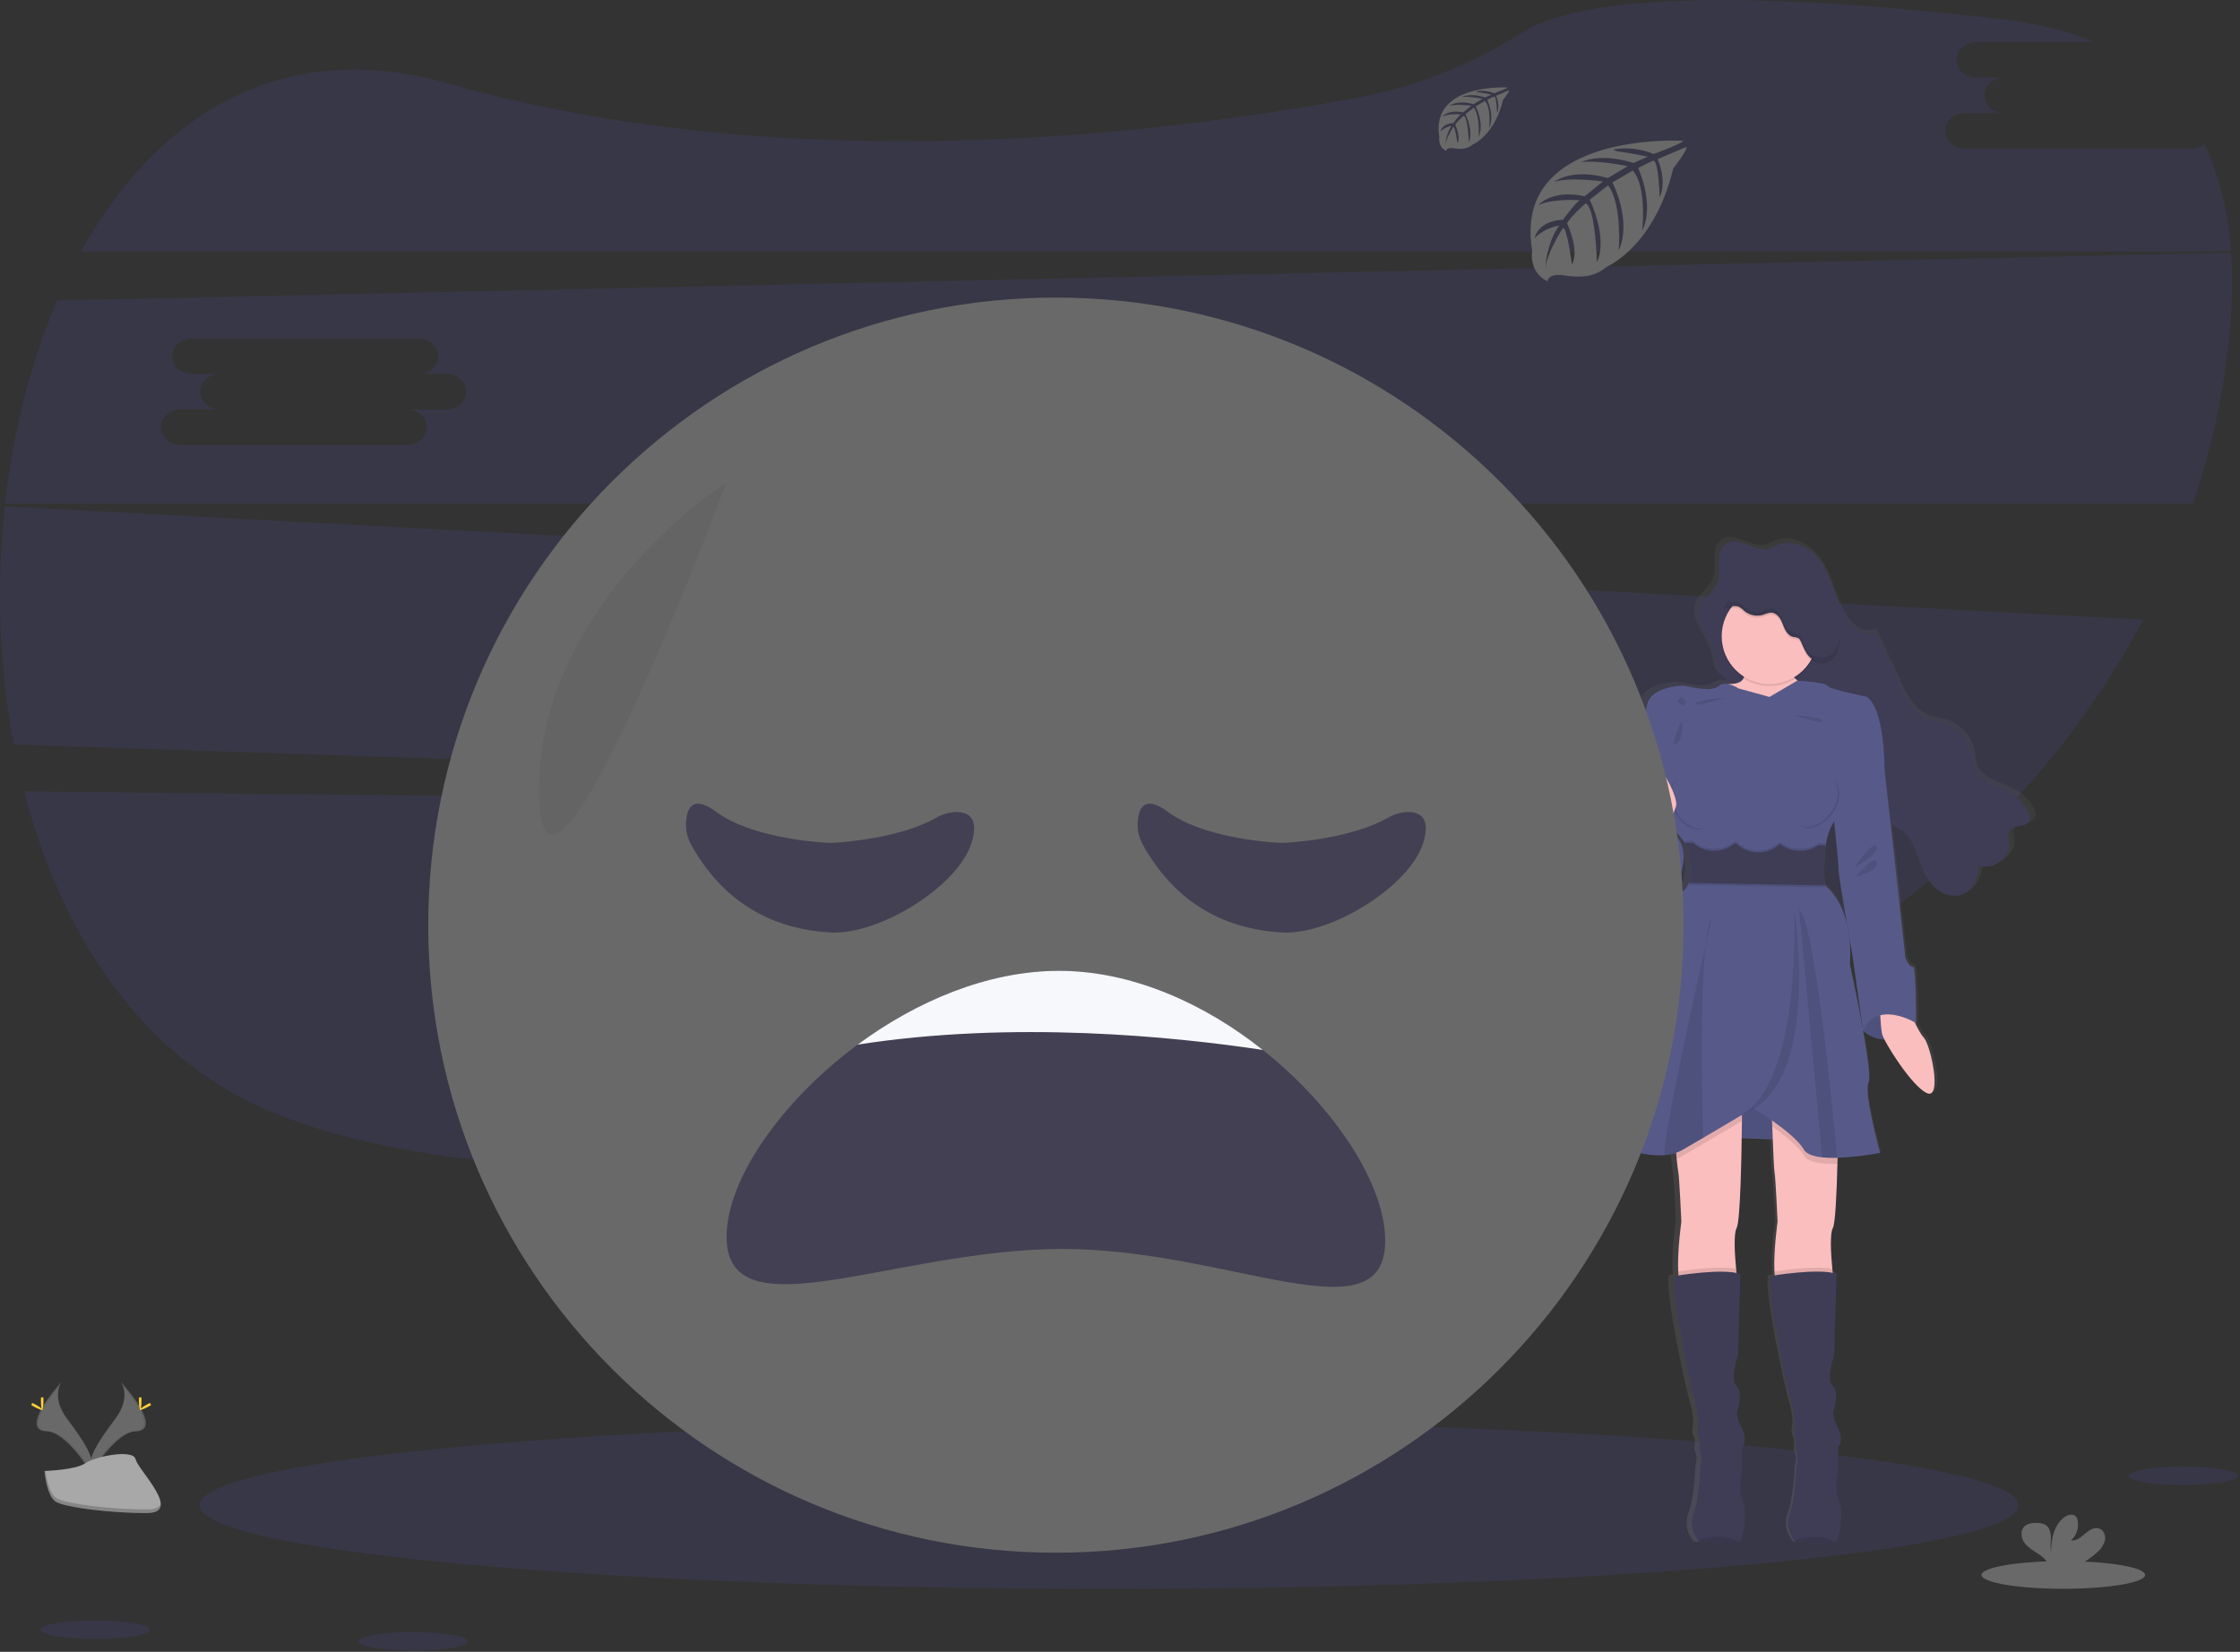 <svg width="1101" height="812" viewBox="0 0 1101 812" fill="none" xmlns="http://www.w3.org/2000/svg">
<rect x="0" y="0" width="1101" height="812" fill="#333333" stroke="none"/>
<g clip-path="url(#clip0)">
<path opacity="0.1" d="M11.84 389.02C29.21 456.15 65.95 514.18 124.01 542.31C244.71 600.77 516.92 570.62 720.08 536.01C825.17 518.11 917.54 468.71 984.64 399.19L11.84 389.02Z" fill="#6C63FF"/>
<path opacity="0.1" d="M1077.2 73.03H965.73C960.44 73.03 956.1 69.11 956.1 64.32C956.1 59.53 960.44 55.6 965.73 55.6H985.01C979.71 55.6 975.38 51.68 975.38 46.88C975.38 42.08 979.71 38.17 985.01 38.17H971.25C965.95 38.17 961.61 34.25 961.61 29.45C961.61 24.65 965.95 20.74 971.25 20.74H1029.43C1016.52 15.31 1001.43 11.45 984.04 9.42C825.39 -9.01 768.75 3.18 748.77 15.71C723.866 31.522 696.202 42.494 667.23 48.05C569.35 66.32 386.3 88.3 220.39 41.05C137.93 17.52 76.64 57.23 39.91 123.61H1096.56C1095.18 104.32 1091.05 86.5 1083.47 70.91C1081.67 72.296 1079.47 73.042 1077.2 73.03V73.03Z" fill="#6C63FF"/>
<path opacity="0.1" d="M2.39 248.9C-1.892 287.942 -0.436 327.4 6.71 366.02L985.39 398.41C1012.33 370.469 1035.22 338.888 1053.39 304.59L2.39 248.9ZM389.47 332.45H370.2C375.5 332.45 379.84 336.38 379.84 341.17C379.84 345.96 375.5 349.88 370.2 349.88H258.73C253.44 349.88 249.1 345.96 249.1 341.17C249.1 336.38 253.44 332.45 258.73 332.45H278.01C272.71 332.45 268.38 328.53 268.38 323.74C268.38 318.95 272.71 315.02 278.01 315.02H264.24C258.94 315.02 254.6 311.1 254.6 306.31C254.6 301.52 258.94 297.59 264.24 297.59H375.71C381.01 297.59 385.34 301.51 385.34 306.31C385.34 311.11 381.01 315.02 375.71 315.02H389.47C394.77 315.02 399.1 318.94 399.1 323.74C399.1 328.54 394.77 332.45 389.47 332.45Z" fill="#6C63FF"/>
<path opacity="0.1" d="M1096.6 124.21L28.12 147.71C15.12 177.94 6.5 212.12 2.53 247.54H1077.88C1084.88 226.817 1090.07 205.528 1093.4 183.91C1096.61 163.1 1097.89 142.97 1096.6 124.21ZM219.47 201.26H200.2C205.5 201.26 209.84 205.19 209.84 209.98C209.84 214.77 205.5 218.7 200.2 218.7H88.73C83.44 218.7 79.1 214.77 79.1 209.98C79.1 205.19 83.44 201.26 88.73 201.26H108.01C102.71 201.26 98.38 197.34 98.38 192.55C98.38 187.76 102.71 183.83 108.01 183.83H94.24C88.94 183.83 84.6 179.91 84.6 175.12C84.6 170.33 88.94 166.4 94.24 166.4H205.71C211.01 166.4 215.34 170.32 215.34 175.12C215.34 179.92 211.01 183.83 205.71 183.83H219.47C224.77 183.83 229.1 187.76 229.1 192.55C229.1 197.34 224.77 201.26 219.47 201.26Z" fill="#6C63FF"/>
<path opacity="0.1" d="M545.08 781.08C791.94 781.08 992.06 762.67 992.06 739.96C992.06 717.25 791.94 698.84 545.08 698.84C298.22 698.84 98.1 717.25 98.1 739.96C98.1 762.67 298.22 781.08 545.08 781.08Z" fill="#6C63FF"/>
<path d="M1000.64 400.32C1000.64 400.25 1000.64 400.18 1000.64 400.11C1000.64 400 1000.64 399.9 1000.64 399.8C1000.44 398.655 1000.01 397.562 999.37 396.59C997.082 392.927 993.894 389.911 990.11 387.83C983.51 384.21 974.44 382.66 971.8 375.75C970.99 373.61 970.97 371.28 970.57 369.04C969.87 365.55 968.265 362.305 965.914 359.632C963.564 356.959 960.552 354.951 957.18 353.81C954.04 352.76 950.65 352.47 947.6 351.17C940.78 348.27 937.18 341.12 934.13 334.51C930.183 325.977 926.237 317.44 922.29 308.9C919.29 310.41 915.41 309.7 912.6 307.81C909.892 305.794 907.736 303.129 906.33 300.06C902.26 292.16 900.51 283.21 895.73 275.69C890.95 268.17 881.4 262.23 872.96 265.5C871.312 266.323 869.608 267.028 867.86 267.61C860.63 269.3 852.63 261.04 846.44 265.05C845.412 265.709 844.574 266.626 844.01 267.71C844.005 267.643 844.005 267.577 844.01 267.51C843.205 269.137 842.755 270.916 842.69 272.73V272.73C842.69 273.1 842.69 273.46 842.69 273.81C842.69 273.87 842.69 273.93 842.69 273.99C842.69 275.43 842.78 276.89 842.8 278.35C842.822 279.576 842.729 280.802 842.52 282.01V281.91C842.403 282.59 842.229 283.259 842 283.91C840.39 288.23 835.93 291.06 833.84 295.12V294.92C833.605 295.362 833.401 295.819 833.23 296.29C832.858 297.354 832.666 298.473 832.66 299.6C832.48 307.23 840.57 314.41 841.51 322.6C842.18 328.4 843.51 330.26 848.44 333.54L849.52 334.26C849.09 334.26 848.65 334.32 848.16 334.33C847.969 334.333 847.778 334.354 847.59 334.39C846.72 334.15 845.808 334.107 844.919 334.263C844.03 334.418 843.187 334.769 842.45 335.29C838.67 338.29 829.73 335.98 825.76 335.29C821.79 334.6 808.19 336.46 806.29 344C804.39 351.54 801.13 367.1 801.13 367.1C801.13 367.1 801.13 376.97 799.92 378.81C799.873 378.939 799.873 379.081 799.92 379.21C799.92 381.98 800.02 398.63 797.34 402.92C796.68 403.92 796.73 406.13 797.22 408.85C794.4 412.48 791.75 416.72 792.22 419.5C793.08 425.19 804.62 443.08 821.16 433.5C821.16 433.5 830.57 416.29 818.73 407.14L819.24 405.14C822.82 409.54 825.47 412.7 825.47 412.7C825.47 412.7 825.61 413.07 825.83 413.7H825.47C827.015 417.905 827.952 422.31 828.25 426.78C828.205 428.419 827.908 430.041 827.37 431.59H827.68C827.59 431.93 827.49 432.27 827.37 432.59C826.789 434.279 825.703 435.748 824.26 436.8C815.99 442.66 806.52 484.51 806.52 484.51C806.52 484.51 787.76 552.16 784.01 556.01C780.91 559.17 800.39 568.07 815.01 567.01C817.051 566.889 819.067 566.505 821.01 565.87C821.1 566.87 821.2 567.87 821.3 568.78C821.61 571.78 821.93 574.56 822.13 575.43C822.65 577.61 823.68 599.87 823.68 599.87C823.68 599.87 821.57 614.33 822.08 624.39C822.08 625.08 822.17 625.74 822.23 626.39L820.41 626.67C817.65 632.87 829.02 684.6 830.57 688.95C831.597 692.378 832.175 695.924 832.29 699.5C832.29 699.5 831.29 703.18 832.12 705.19C832.637 706.418 832.974 707.715 833.12 709.04C833.12 709.04 832.44 712.38 833.47 714.56C834.5 716.74 833.3 720.56 833.3 720.56C833.3 720.56 832.96 735.63 829.86 743.83C829.016 746.037 828.77 748.427 829.148 750.759C829.525 753.092 830.513 755.282 832.01 757.11C832.226 757.395 832.459 757.665 832.71 757.92C832.71 757.92 849.81 758.06 852.82 757.92H853.21C854.42 757.75 857.52 744.19 854.76 737.66C852 731.13 854.42 723.09 854.42 723.09V711.21C854.42 711.21 857.52 708.35 854.42 702.21C851.32 696.07 851.83 694.21 851.83 694.21C851.83 694.21 855.28 684.33 851.66 681.15C848.04 677.97 852.35 665.91 852.35 665.91L853.57 625.71C852.931 625.502 852.28 625.335 851.62 625.21C851.55 624.55 851.48 623.87 851.41 623.15C850.7 615.87 850.09 605.97 851.67 603.15C853.25 600.33 854.01 575.71 854.26 558.6L870.02 559.2C870.35 567.2 870.7 574.5 870.92 575.43C871.44 577.61 872.48 599.87 872.48 599.87C872.48 599.87 870.36 614.33 870.87 624.39C870.87 625.08 870.96 625.74 871.02 626.39L869.2 626.67C866.44 632.87 877.81 684.6 879.36 688.95C880.388 692.378 880.969 695.924 881.09 699.5C881.09 699.5 880.09 703.18 880.91 705.19C881.427 706.418 881.764 707.715 881.91 709.04C881.91 709.04 881.23 712.38 882.26 714.56C883.29 716.74 882.09 720.56 882.09 720.56C882.09 720.56 881.75 735.63 878.65 743.83C877.819 746.04 877.587 748.43 877.977 750.759C878.367 753.087 879.365 755.271 880.87 757.09C881.086 757.375 881.319 757.645 881.57 757.9C881.57 757.9 898.67 758.04 901.68 757.9H902.07C903.28 757.73 906.38 744.17 903.62 737.64C900.86 731.11 903.28 723.07 903.28 723.07V711.21C903.28 711.21 906.38 708.35 903.28 702.21C900.18 696.07 900.69 694.21 900.69 694.21C900.69 694.21 904.14 684.33 900.52 681.15C896.9 677.97 901.21 665.91 901.21 665.91L902.45 625.71C901.795 625.499 901.127 625.332 900.45 625.21C900.38 624.55 900.31 623.87 900.24 623.15C899.53 615.87 898.92 605.97 900.5 603.15C901.77 600.84 902.5 585.96 902.83 571.43C902.83 570.43 902.83 569.43 902.91 568.43C910.151 568.128 917.362 567.32 924.49 566.01C924.49 566.01 916.06 536.2 918.64 531.35C919.75 529.26 918.15 518.13 915.96 506.14C919.014 508.612 922.811 509.986 926.74 510.04C930.51 517.29 941.98 533.97 948.44 536.54C956.02 539.54 950.33 512.94 946.72 509.09C945.012 506.988 943.574 504.68 942.44 502.22C942.54 502.1 942.65 502 942.75 501.89C942.85 501.78 942.93 473.59 941.2 474.1C939.47 474.61 937.41 469.91 937.41 469.91L932.07 423.04L929.83 403.42C931.7 404.8 933.92 405.68 935.83 407.05C941.03 410.86 942.73 417.55 945.01 423.47C946.89 428.34 949.53 433.17 953.86 436.23C958.19 439.29 964.54 440.1 968.86 437C972.86 434.09 974.04 428.84 974.92 424.05C982.18 426.6 990.99 419.78 990.05 412.33C989.82 410.49 989.14 408.48 990.1 406.87C992.02 403.69 998.1 405.54 1000.1 402.4C1000.44 401.857 1000.61 401.229 1000.6 400.59C1000.63 400.45 1000.64 400.39 1000.64 400.32ZM903.53 426.1C903.42 427.89 905.88 442.27 907.88 453.65C906.24 446.56 902.95 438.99 896.47 433.8C896.47 433.8 896.47 433.44 896.39 432.8H896.47C896.47 432.8 896.2 429.94 896.16 425.87C896.172 422.262 896.439 418.66 896.96 415.09V415H896.83C896.83 414.7 896.91 414.39 896.96 414.09C897.358 411.077 898.175 408.135 899.39 405.35C899.927 404.258 900.545 403.209 901.24 402.21C902.31 411.88 903.63 424.29 903.53 426.1V426.1ZM908.91 459.42C909.79 464.33 910.42 467.78 910.42 467.78L915.73 504.24V504.41C912.87 489.02 909.22 472.8 909.22 472.8C909.592 468.342 909.488 463.856 908.91 459.42V459.42Z" fill="url(#paint0_linear)"/>
<path d="M843.83 324.6C842.83 315.36 832.83 307.39 835.83 298.6C837.46 293.81 842.56 290.88 844.28 286.12C845.42 282.98 844.91 279.53 844.92 276.19C844.93 272.85 845.71 269.12 848.49 267.27C854.49 263.27 862.21 271.5 869.21 269.82C870.902 269.241 872.55 268.539 874.14 267.72C882.31 264.47 891.55 270.39 896.14 277.87C900.73 285.35 902.45 294.27 906.39 302.13C907.735 305.165 909.818 307.816 912.45 309.84C915.17 311.72 918.89 312.43 921.83 310.93L933.28 336.43C936.28 343 939.72 350.12 946.28 353.01C949.22 354.3 952.5 354.59 955.54 355.64C958.844 356.805 961.784 358.818 964.065 361.477C966.347 364.136 967.89 367.347 968.54 370.79C968.93 373.03 968.94 375.35 969.73 377.48C972.28 384.36 981.05 385.9 987.44 389.48C991.137 391.564 994.236 394.564 996.44 398.19C997.44 399.92 998.3 402.19 997.23 403.89C995.3 407.01 989.43 405.17 987.57 408.34C986.63 409.94 987.29 411.94 987.57 413.78C988.48 421.19 979.95 427.98 972.93 425.44C972.08 430.21 970.93 435.44 967.07 438.33C962.92 441.43 956.77 440.61 952.58 437.57C948.39 434.53 945.85 429.72 944.03 424.87C941.82 418.97 940.17 412.31 935.14 408.52C933.32 407.16 931.14 406.28 929.36 404.91C925.36 401.85 923.36 396.8 921.93 391.91C920.08 385.81 918.61 379.54 915.93 373.78C913.25 368.02 909.01 362.66 903.2 360.03C897.75 357.58 891.47 357.74 885.84 355.75C876.15 352.33 868.98 344.18 859.34 340.34C856.258 339.045 853.338 337.393 850.64 335.42C845.79 332.23 844.47 330.38 843.83 324.6Z" fill="#3F3D56"/>
<g opacity="0.1">
<path opacity="0.1" d="M844.73 284.16C844.936 283.769 845.117 283.365 845.27 282.95C846.4 279.81 845.9 276.36 845.91 273.02C845.909 271.906 846.013 270.795 846.22 269.7C845.297 271.676 844.849 273.84 844.91 276.02C844.9 278.71 845.22 281.53 844.73 284.16Z" fill="black"/>
<path opacity="0.1" d="M968.01 435.19C963.86 438.28 957.71 437.47 953.52 434.42C949.33 431.37 946.78 426.58 945.01 421.71C942.8 415.81 941.16 409.15 936.12 405.36C934.31 404 932.12 403.11 930.35 401.75C926.35 398.69 924.35 393.64 922.91 388.8C921.06 382.7 919.6 376.43 916.91 370.67C914.22 364.91 910 359.55 904.18 356.92C898.74 354.47 892.46 354.63 886.83 352.64C877.13 349.22 869.96 341.07 860.33 337.23C857.247 335.931 854.324 334.28 851.62 332.31C846.88 329.04 845.62 327.19 844.92 321.42C843.92 312.76 835.12 305.21 836.49 297.05C836.267 297.491 836.07 297.945 835.9 298.41C832.9 307.21 842.9 315.18 843.9 324.41C844.55 330.18 845.9 332.03 850.6 335.3C853.304 337.27 856.227 338.921 859.31 340.22C868.94 344.06 876.11 352.22 885.81 355.63C891.44 357.63 897.72 357.46 903.16 359.91C908.98 362.54 913.16 367.91 915.89 373.66C918.62 379.41 920.08 385.66 921.89 391.79C923.36 396.63 925.29 401.68 929.33 404.74C931.14 406.1 933.33 406.99 935.1 408.35C940.1 412.14 941.78 418.8 943.99 424.7C945.81 429.55 948.36 434.35 952.55 437.39C956.74 440.43 962.89 441.25 967.04 438.16C969.69 436.16 971.04 433.11 971.93 429.84C971.139 431.949 969.783 433.8 968.01 435.19V435.19Z" fill="black"/>
<path opacity="0.1" d="M988.56 405.2C988.178 405.917 988.011 406.73 988.08 407.54C990.34 405.31 995.44 406.62 997.22 403.75C997.633 403.041 997.795 402.213 997.68 401.4C995.36 403.6 990.26 402.29 988.56 405.2Z" fill="black"/>
<path opacity="0.1" d="M973.87 422.3C973.68 423.3 973.49 424.37 973.25 425.41C979.37 427.32 986.44 422.41 987.44 416.21C985.01 420.98 979.01 424.17 973.87 422.3Z" fill="black"/>
</g>
<path d="M856.75 329.41C856.75 329.41 860.08 336.13 850.25 336.27C840.42 336.41 856.58 379.91 856.58 379.91L872.92 400.71L893.25 389.71L894.42 359.37L895.92 341.04C895.92 341.04 876.92 334.87 880.42 326.71C883.92 318.55 856.75 329.41 856.75 329.41Z" fill="#FBBEBE"/>
<path d="M915.76 506.77C915.76 506.77 927.76 518.58 941.76 502.91L931.01 491.5H917.41L915.76 506.77Z" fill="#575A89"/>
<path opacity="0.1" d="M917.06 491.5L915.41 506.77C915.41 506.77 927.41 518.58 941.41 502.91" fill="black"/>
<path d="M937.25 493.58C937.25 493.58 942.08 506.25 945.58 510.08C949.08 513.91 954.58 540.41 947.25 537.41C939.92 534.41 925.92 512.08 925.08 508.25C924.24 504.42 923.92 493.58 923.92 493.58H937.25Z" fill="#FBBEBE"/>
<path d="M832.42 558.58L897.08 561.08L889.58 533.74L857.01 533.08L832.42 558.58Z" fill="#575A89"/>
<path opacity="0.1" d="M841.41 558.58L906.08 561.08L898.58 533.74L866 533.08L841.41 558.58Z" fill="black"/>
<path d="M853.58 603.71C852.05 606.56 852.64 616.42 853.33 623.71C853.77 628.35 854.25 631.92 854.25 631.92C854.25 631.92 830.08 639.42 826.42 632.92C825.49 631.27 825.03 628.38 824.87 624.99C824.37 614.99 826.42 600.58 826.42 600.58C826.42 600.58 825.42 578.42 824.92 576.25C824.72 575.38 824.41 572.62 824.11 569.63C823.67 565.19 823.25 560.25 823.25 560.25L856.25 542.75C856.25 542.75 856.25 546.03 856.19 551.08C856.01 566.94 855.48 600.21 853.58 603.71Z" fill="#FBBEBE"/>
<path opacity="0.1" d="M854.25 631.92C854.25 631.92 830.08 639.42 826.42 632.92C825.49 631.27 825.03 628.38 824.87 624.99C829.87 624.23 845.09 622.13 853.33 623.71C853.77 628.35 854.25 631.92 854.25 631.92Z" fill="black"/>
<path d="M855.08 757.92H854.7C851.79 758.03 835.25 757.92 835.25 757.92C835.008 757.667 834.781 757.4 834.57 757.12C833.108 755.29 832.143 753.114 831.766 750.802C831.39 748.49 831.615 746.12 832.42 743.92C835.42 735.75 835.75 720.75 835.75 720.75C835.75 720.75 836.92 716.92 835.92 714.75C834.92 712.58 835.58 709.25 835.58 709.25C835.426 707.933 835.09 706.644 834.58 705.42C833.75 703.42 834.75 699.75 834.75 699.75C834.635 696.194 834.074 692.666 833.08 689.25C831.58 684.92 820.58 633.42 823.25 627.25C823.25 627.25 846.58 623.25 855.42 626.25L854.25 666.25C854.25 666.25 850.08 678.25 853.58 681.42C857.08 684.59 853.75 694.42 853.75 694.42C853.75 694.42 853.25 696.25 856.25 702.42C859.25 708.59 856.25 711.42 856.25 711.42V723.25C856.25 723.25 853.92 731.25 856.58 737.75C859.24 744.25 856.25 757.71 855.08 757.92Z" fill="#3F3D56"/>
<path d="M900.87 603.71C899.34 606.56 899.93 616.42 900.62 623.71C901.06 628.35 901.54 631.92 901.54 631.92C901.54 631.92 877.37 639.42 873.71 632.92C872.78 631.27 872.32 628.38 872.16 624.99C871.66 614.99 873.71 600.58 873.71 600.58C873.71 600.58 872.71 578.42 872.21 576.25C871.94 575.08 871.47 563.92 871.1 553.91C870.79 545.37 870.54 537.65 870.54 537.65L903.54 542.75C903.54 542.75 903.54 557.26 903.13 572.17C902.77 586.63 902.1 601.45 900.87 603.71Z" fill="#FBBEBE"/>
<path opacity="0.1" d="M901.54 631.92C901.54 631.92 877.37 639.42 873.71 632.92C872.78 631.27 872.32 628.38 872.16 624.99C877.16 624.23 892.38 622.13 900.62 623.71C901.06 628.35 901.54 631.92 901.54 631.92Z" fill="black"/>
<path d="M902.37 757.92H901.99C899.08 758.03 882.54 757.92 882.54 757.92C882.298 757.667 882.071 757.4 881.86 757.12C880.398 755.289 879.433 753.114 879.056 750.802C878.68 748.49 878.905 746.12 879.71 743.92C882.71 735.71 883.01 720.71 883.01 720.71C883.01 720.71 884.18 716.88 883.18 714.71C882.18 712.54 882.84 709.21 882.84 709.21C882.686 707.893 882.35 706.604 881.84 705.38C881.01 703.38 882.01 699.71 882.01 699.71C881.895 696.154 881.334 692.626 880.34 689.21C878.84 684.88 867.84 633.38 870.51 627.21C870.51 627.21 893.84 623.21 902.68 626.21L901.51 666.21C901.51 666.21 897.34 678.21 900.84 681.38C904.34 684.55 901.01 694.38 901.01 694.38C901.01 694.38 900.51 696.21 903.51 702.38C906.51 708.55 903.51 711.38 903.51 711.38V723.21C903.51 723.21 901.18 731.21 903.84 737.71C906.5 744.21 903.54 757.71 902.37 757.92Z" fill="#3F3D56"/>
<path opacity="0.1" d="M869.75 337.27C882.729 337.27 893.25 326.749 893.25 313.77C893.25 300.791 882.729 290.27 869.75 290.27C856.771 290.27 846.25 300.791 846.25 313.77C846.25 326.749 856.771 337.27 869.75 337.27Z" fill="black"/>
<path d="M869.75 336.27C882.729 336.27 893.25 325.749 893.25 312.77C893.25 299.791 882.729 289.27 869.75 289.27C856.771 289.27 846.25 299.791 846.25 312.77C846.25 325.749 856.771 336.27 869.75 336.27Z" fill="#FBBEBE"/>
<path opacity="0.1" d="M823.25 560.25L856.25 542.75C856.25 542.75 856.25 546.03 856.19 551.08C851.37 553.96 844.1 558.29 837.11 562.38C833.31 564.61 829.6 566.77 826.42 568.58C825.681 568.981 824.908 569.316 824.11 569.58C823.67 565.19 823.25 560.25 823.25 560.25Z" fill="black"/>
<path opacity="0.1" d="M903.54 542.71C903.54 542.71 903.54 557.22 903.13 572.13H903.01C900.544 572.218 898.076 572.141 895.62 571.9C891.31 571.44 887.86 570.3 886.62 568.04C884.11 563.64 877.08 558.04 871.14 553.87C870.83 545.33 870.58 537.61 870.58 537.61L903.54 542.71Z" fill="black"/>
<path d="M897.4 415.62C896.564 422.129 896.403 428.708 896.92 435.25C912.08 447.75 909.25 474.08 909.25 474.08C909.25 474.08 920.92 527.42 918.42 532.25C915.92 537.08 924.08 566.75 924.08 566.75C917.125 568.068 910.083 568.877 903.01 569.17C900.544 569.258 898.076 569.181 895.62 568.94C891.31 568.48 887.86 567.34 886.62 565.08C881.96 556.92 861.79 544.75 861.79 544.75C861.79 544.75 849.01 552.41 837.11 559.38C833.31 561.61 829.6 563.77 826.42 565.58C823.839 566.949 820.988 567.731 818.07 567.87C803.92 568.92 785.07 560.06 788.07 556.92C791.74 553.08 809.91 485.75 809.91 485.75C809.91 485.75 819.07 444.08 827.07 438.25C828.473 437.191 829.519 435.729 830.07 434.06C832.81 426.45 828.23 414.25 828.23 414.25C828.23 414.25 802.4 382.42 803.56 380.58C804.72 378.74 804.73 368.92 804.73 368.92C804.73 368.92 807.9 353.42 809.73 345.92C811.56 338.42 824.73 336.58 828.56 337.25C832.39 337.92 841.05 340.25 844.71 337.25C848.37 334.25 854.55 338.42 854.55 338.42L869.73 342.6L883.38 334.6C883.38 334.6 897.06 335.3 898.23 337.13C899.4 338.96 917.4 342.47 917.4 342.47C926.56 348.63 926.23 377.97 926.23 377.97C926.23 377.97 904.23 397.13 899.73 406.97C898.564 409.734 897.781 412.644 897.4 415.62V415.62Z" fill="#575A89"/>
<path d="M921.25 373.91L926.25 377.91L931.42 424.41L936.58 471.08C936.58 471.08 938.58 475.75 940.25 475.25C941.92 474.75 941.75 502.91 941.75 502.91C941.75 502.91 922.61 491.14 915.75 506.77L910.41 469.08C910.41 469.08 903.57 430.58 903.74 427.58C903.91 424.58 900.24 392.08 900.24 392.08L921.25 373.91Z" fill="#575A89"/>
<path d="M807.25 376.08L803.58 380.58C803.58 380.58 803.92 399.91 801.08 404.58C798.24 409.25 808.92 436.58 812.92 434.91C816.92 433.24 825.92 390.58 825.92 390.08C825.92 389.58 807.25 376.08 807.25 376.08Z" fill="#575A89"/>
<path d="M806.92 403.58C806.92 403.58 795.25 415.41 796.08 421.08C796.91 426.75 808.08 444.56 824.08 434.99C824.08 434.99 838.92 407.08 806.92 403.58Z" fill="#575A89"/>
<path opacity="0.1" d="M854.7 757.95C851.79 758.06 835.25 757.95 835.25 757.95C835.008 757.697 834.781 757.43 834.57 757.15C838.8 755.71 847.94 753.55 854.7 757.95Z" fill="black"/>
<path opacity="0.1" d="M902.01 757.95C899.1 758.06 882.56 757.95 882.56 757.95C882.318 757.697 882.091 757.43 881.88 757.15C886.09 755.71 895.23 753.55 902.01 757.95Z" fill="black"/>
<path opacity="0.1" d="M838.29 464.82C835.74 489.28 836.58 537.82 837.11 559.38C833.31 561.61 829.6 563.77 826.42 565.58C823.839 566.949 820.988 567.731 818.07 567.87C817.01 561.35 831.69 494.38 838.29 464.82Z" fill="black"/>
<path opacity="0.1" d="M841.41 450.94C841.34 451.29 840.13 456.61 838.29 464.82C839.01 457.81 840.01 452.78 841.41 450.94Z" fill="black"/>
<path opacity="0.1" d="M882.01 448.3C882.01 448.3 896.18 537.3 854.22 548.3C854.21 548.26 883.25 543.85 882.01 448.3Z" fill="black"/>
<path opacity="0.1" d="M903.01 569.17C900.544 569.258 898.076 569.181 895.62 568.94L884.3 447.25C891.52 451.97 900.16 538.33 903.01 569.17Z" fill="black"/>
<path opacity="0.1" d="M852.25 298.95C853.001 298.89 853.757 298.968 854.48 299.18C855.541 299.709 856.497 300.427 857.3 301.3C858.604 302.39 860.163 303.131 861.832 303.455C863.5 303.778 865.223 303.673 866.84 303.15C867.98 302.64 869.19 302.303 870.43 302.15C872.34 302.15 873.99 303.55 874.98 305.15C875.97 306.75 876.48 308.65 877.33 310.36C878.18 312.07 879.54 313.69 881.41 314.11C882.307 314.145 883.189 314.348 884.01 314.71C884.513 315.119 884.9 315.654 885.13 316.26C886.69 319.63 887.93 323.61 891.26 325.26C892.485 325.828 893.82 326.118 895.17 326.11C896.543 326.211 897.919 325.963 899.17 325.39C900.401 324.703 901.418 323.689 902.11 322.46C904.19 319.02 904.43 314.76 903.94 310.77C903.329 305.737 901.537 300.919 898.71 296.71C895.732 292.453 891.677 289.063 886.959 286.886C882.242 284.71 877.032 283.824 871.86 284.32C870.055 284.523 868.267 284.857 866.51 285.32C860.15 287.02 853.91 290.2 850.05 295.53C849.117 296.86 848.091 298.124 846.98 299.31C848.73 299.14 850.49 298.99 852.25 298.95Z" fill="black"/>
<path d="M852.25 297.95C853.001 297.89 853.757 297.968 854.48 298.18C855.541 298.709 856.497 299.427 857.3 300.3C858.604 301.39 860.163 302.131 861.832 302.455C863.5 302.778 865.223 302.673 866.84 302.15C867.98 301.64 869.19 301.303 870.43 301.15C872.34 301.15 873.99 302.55 874.98 304.15C875.97 305.75 876.48 307.65 877.33 309.36C878.18 311.07 879.54 312.69 881.41 313.11C882.307 313.145 883.189 313.348 884.01 313.71C884.513 314.119 884.9 314.654 885.13 315.26C886.69 318.63 887.93 322.61 891.26 324.26C892.485 324.828 893.82 325.118 895.17 325.11C896.543 325.211 897.919 324.963 899.17 324.39C900.401 323.703 901.418 322.689 902.11 321.46C904.19 318.02 904.43 313.76 903.94 309.77C903.329 304.737 901.537 299.919 898.71 295.71C895.732 291.453 891.677 288.063 886.959 285.886C882.242 283.71 877.032 282.824 871.86 283.32C870.055 283.523 868.267 283.857 866.51 284.32C860.15 286.02 853.91 289.2 850.05 294.53C849.117 295.86 848.091 297.124 846.98 298.31C848.73 298.14 850.49 297.99 852.25 297.95Z" fill="#3F3D56"/>
<path opacity="0.1" d="M826.75 353.91C826.75 353.91 827.92 363.25 823.92 365.58C819.92 367.91 826.75 353.91 826.75 353.91Z" fill="black"/>
<path opacity="0.1" d="M911.58 426.25C911.58 426.25 921.08 412.25 922.42 416.25C923.76 420.25 911.58 426.25 911.58 426.25Z" fill="black"/>
<path opacity="0.1" d="M912.25 430.91C912.25 430.91 921.62 419.41 922.52 423.91C923.42 428.41 912.25 430.91 912.25 430.91Z" fill="black"/>
<path opacity="0.1" d="M884.73 417.22C881.332 417.268 878.015 416.177 875.31 414.12H874.49C871.684 416.683 868 418.069 864.2 417.99C862.224 418.036 860.26 417.68 858.426 416.944C856.592 416.209 854.926 415.108 853.53 413.71H852.44C849.561 416.055 845.945 417.304 842.232 417.236C838.52 417.169 834.952 415.788 832.16 413.34L828.25 413.27C828.25 413.27 832.83 425.47 830.09 433.08L896.92 434.27C896.403 427.728 896.564 421.149 897.4 414.64V414.55L893.73 414.48C891.09 416.311 887.943 417.269 884.73 417.22Z" fill="black"/>
<path opacity="0.1" d="M884.73 419.22C881.332 419.268 878.015 418.177 875.31 416.12H874.49C871.684 418.683 868 420.069 864.2 419.99C862.224 420.036 860.26 419.68 858.426 418.944C856.592 418.209 854.926 417.108 853.53 415.71H852.44C849.561 418.055 845.945 419.304 842.232 419.236C838.52 419.169 834.952 417.788 832.16 415.34L828.25 415.27C828.25 415.27 832.83 427.47 830.09 435.08L896.92 436.27C896.403 429.728 896.564 423.149 897.4 416.64V416.55L893.73 416.48C891.09 418.311 887.943 419.269 884.73 419.22Z" fill="black"/>
<path d="M884.73 418.22C881.332 418.268 878.015 417.177 875.31 415.12H874.49C871.684 417.683 868 419.069 864.2 418.99C862.224 419.036 860.26 418.68 858.426 417.944C856.592 417.209 854.926 416.108 853.53 414.71H852.44C849.561 417.055 845.945 418.304 842.232 418.236C838.52 418.169 834.952 416.788 832.16 414.34L828.25 414.27C828.25 414.27 832.83 426.47 830.09 434.08L896.92 435.27C896.403 428.728 896.564 422.149 897.4 415.64V415.55L893.73 415.48C891.09 417.311 887.943 418.269 884.73 418.22V418.22Z" fill="#3F3D56"/>
<path opacity="0.1" d="M881.76 351.54C881.76 351.54 895.83 352.44 895.92 354.44C896.01 356.44 881.76 351.54 881.76 351.54Z" fill="black"/>
<path opacity="0.1" d="M847.58 343.01C847.58 343.01 833.51 343.91 833.42 345.91C833.33 347.91 847.58 343.01 847.58 343.01Z" fill="black"/>
<path opacity="0.1" d="M901.35 383.9C901.21 383.8 901.07 383.72 900.93 383.63C904.53 386.87 903.93 393.95 899.51 399.79C895.09 405.63 888.38 408.06 884.3 405.44C884.43 405.55 884.54 405.67 884.68 405.78C888.68 408.84 895.68 406.44 900.3 400.4C904.92 394.36 905.37 386.97 901.35 383.9Z" fill="black"/>
<path opacity="0.1" d="M824.06 399.04C820.5 392.62 820.96 385.53 824.99 382.84C824.84 382.91 824.68 382.97 824.53 383.05C820.11 385.51 819.53 392.88 823.19 399.52C826.85 406.16 833.45 409.52 837.87 407.1C838.016 407.016 838.156 406.922 838.29 406.82C833.88 408.82 827.62 405.46 824.06 399.04Z" fill="black"/>
<path opacity="0.1" d="M828.82 344.9L827.53 346.9L824.24 345.15L825.97 342.49C827.114 343.031 828.097 343.862 828.82 344.9V344.9Z" fill="black"/>
<path d="M807.92 418.91C807.92 418.91 810.85 405.13 806.92 400.75C802.99 396.37 804.25 373.41 810.25 373.91C816.25 374.41 825.25 392.57 823.75 396.41C822.25 400.25 816.58 419.91 816.58 419.91L807.92 418.91Z" fill="#FBBEBE"/>
<path opacity="0.1" d="M902.01 319.49C901.318 320.719 900.301 321.733 899.07 322.42C897.819 322.993 896.443 323.241 895.07 323.14C893.72 323.148 892.385 322.858 891.16 322.29C887.83 320.63 886.59 316.65 885.03 313.29C884.833 312.684 884.481 312.139 884.01 311.71C883.2 311.342 882.328 311.128 881.44 311.08C879.57 310.66 878.22 309.03 877.36 307.33C876.5 305.63 875.99 303.75 875.01 302.12C874.03 300.49 872.37 299.06 870.46 299.12C869.217 299.285 868.006 299.639 866.87 300.17C865.252 300.689 863.529 300.791 861.861 300.466C860.193 300.141 858.634 299.399 857.33 298.31C856.527 297.437 855.571 296.719 854.51 296.19C853.787 295.978 853.031 295.9 852.28 295.96C851.13 295.96 849.99 296.07 848.84 296.16C848.27 296.907 847.66 297.621 847.01 298.3C848.76 298.15 850.52 298 852.28 297.96C853.031 297.9 853.787 297.978 854.51 298.19C855.571 298.719 856.527 299.437 857.33 300.31C858.634 301.399 860.193 302.141 861.861 302.466C863.529 302.791 865.252 302.689 866.87 302.17C868.006 301.639 869.217 301.285 870.46 301.12C872.37 301.12 874.02 302.52 875.01 304.12C876 305.72 876.51 307.62 877.36 309.33C878.21 311.04 879.57 312.66 881.44 313.08C882.328 313.128 883.2 313.342 884.01 313.71C884.513 314.119 884.9 314.654 885.13 315.26C886.69 318.63 887.93 322.61 891.26 324.26C892.485 324.828 893.82 325.118 895.17 325.11C896.543 325.211 897.919 324.963 899.17 324.39C900.401 323.703 901.418 322.689 902.11 321.46C903.663 318.633 904.358 315.415 904.11 312.2C904.034 314.768 903.312 317.275 902.01 319.49V319.49Z" fill="black"/>
<path d="M812.35 429.84C817.321 429.84 821.35 427.109 821.35 423.74C821.35 420.371 817.321 417.64 812.35 417.64C807.38 417.64 803.35 420.371 803.35 423.74C803.35 427.109 807.38 429.84 812.35 429.84Z" fill="#575A89"/>
<path d="M518.99 763.29C689.37 763.29 827.49 625.17 827.49 454.79C827.49 284.41 689.37 146.29 518.99 146.29C348.61 146.29 210.49 284.41 210.49 454.79C210.49 625.17 348.61 763.29 518.99 763.29Z" fill="#696969"/>
<path d="M680.86 609.82C680.86 658.52 604.3 613.98 522.22 613.98C440.14 613.98 357.12 656.68 357.12 607.98C357.12 580.21 383.58 541.59 421.54 513.54C450.14 492.4 485.26 477.26 520.54 477.26C556.82 477.26 592.36 493.65 620.71 516.15C656.49 544.52 680.86 582.64 680.86 609.82Z" fill="#444053"/>
<path d="M620.7 516.13C577.07 509.56 498.16 501.55 421.54 513.52C450.14 492.38 485.26 477.24 520.54 477.24C556.81 477.24 592.35 493.63 620.7 516.13Z" fill="#F6F8FB"/>
<path opacity="0.05" d="M357.12 237.02C357.12 237.02 264.19 296.43 264.95 389.36C265.71 482.29 357.12 237.02 357.12 237.02Z" fill="black"/>
<path d="M827.37 69.23C827.37 69.23 743.17 64.16 753.1 123.16C753.1 123.16 751.1 133.58 760.58 138.32C760.58 138.32 760.73 133.95 769.21 135.43C772.232 135.936 775.303 136.083 778.36 135.87C782.491 135.589 786.416 133.967 789.54 131.25V131.25C789.54 131.25 813.21 121.48 822.42 82.79C822.42 82.79 829.23 74.35 828.96 72.19L814.75 78.25C814.75 78.25 819.6 88.5 815.75 97.02C815.75 97.02 815.29 78.63 812.56 79.02C812.01 79.11 805.18 82.57 805.18 82.57C805.18 82.57 813.53 100.43 807.18 113.4C807.18 113.4 809.57 91.4 802.52 83.86L792.52 89.7C792.52 89.7 802.28 108.14 795.66 123.19C795.66 123.19 797.36 100.11 790.42 91.12L781.35 98.19C781.35 98.19 790.52 116.37 784.93 128.85C784.93 128.85 784.2 101.98 779.39 99.95C779.39 99.95 771.46 106.95 770.25 109.82C770.25 109.82 776.53 123.01 772.64 129.97C772.64 129.97 770.25 112.07 768.29 111.97C768.29 111.97 760.39 123.83 759.56 131.97C759.56 131.97 759.91 119.87 766.37 110.84C766.37 110.84 758.73 112.15 754.28 117.11C754.28 117.11 755.51 108.72 768.28 107.99C768.28 107.99 774.81 98.99 776.56 98.45C776.56 98.45 763.81 97.38 756.08 100.81C756.08 100.81 762.88 92.9 778.89 96.49L787.89 89.19C787.89 89.19 771.11 86.89 763.99 89.43C763.99 89.43 772.18 82.43 790.3 87.53L800.05 81.7C800.05 81.7 785.74 78.62 777.21 79.7C777.21 79.7 786.21 74.85 802.9 80.11L809.9 76.98C809.9 76.98 799.41 74.92 796.34 74.6C793.27 74.28 793.11 73.42 793.11 73.42C799.772 72.337 806.604 73.13 812.84 75.71C812.84 75.71 827.62 70.16 827.37 69.23Z" fill="#696969"/>
<path d="M741.01 43C741.01 43 703.01 40.7 707.45 67.36C707.45 67.36 706.56 72.07 710.83 74.21C710.83 74.21 710.89 72.21 714.73 72.91C716.094 73.135 717.48 73.202 718.86 73.11C720.728 72.977 722.502 72.244 723.92 71.02V71.02C723.92 71.02 734.61 66.6 738.77 49.12C738.77 49.12 741.85 45.31 741.77 44.33L735.35 47.07C735.35 47.07 737.55 51.7 735.82 55.55C735.82 55.55 735.61 47.24 734.38 47.44C734.13 47.44 731.04 49.04 731.04 49.04C731.04 49.04 734.82 57.11 731.97 62.97C731.97 62.97 733.05 53.03 729.87 49.62L725.35 52.26C725.35 52.26 729.76 60.6 726.77 67.4C726.77 67.4 727.53 56.97 724.4 52.91L720.3 56.1C720.3 56.1 724.44 64.31 721.92 69.95C721.92 69.95 721.59 57.81 719.41 56.89C719.41 56.89 715.83 60.05 715.28 61.35C715.28 61.35 718.12 67.35 716.36 70.46C716.36 70.46 715.28 62.37 714.36 62.34C714.36 62.34 710.79 67.69 710.42 71.34C710.592 67.943 711.65 64.651 713.49 61.79C711.432 62.179 709.534 63.163 708.03 64.62C708.03 64.62 708.58 60.83 714.37 60.5C714.37 60.5 717.32 56.44 718.11 56.19C718.11 56.19 712.35 55.71 708.86 57.26C708.86 57.26 711.93 53.68 719.17 55.26L723.17 51.97C723.17 51.97 715.59 50.97 712.37 52.07C712.37 52.07 716.07 48.91 724.26 51.22L728.66 48.58C728.66 48.58 722.2 47.19 718.34 47.69C718.34 47.69 722.41 45.5 729.95 47.88L733.1 46.46C733.1 46.46 728.36 45.53 726.98 45.39C725.6 45.25 725.51 44.86 725.51 44.86C728.512 44.361 731.594 44.707 734.41 45.86C734.41 45.86 741.12 43.42 741.01 43Z" fill="#696969"/>
<path opacity="0.1" d="M1073.09 730.01C1087.96 730.01 1100.02 727.973 1100.02 725.46C1100.02 722.947 1087.96 720.91 1073.09 720.91C1058.22 720.91 1046.16 722.947 1046.16 725.46C1046.16 727.973 1058.22 730.01 1073.09 730.01Z" fill="#6C63FF"/>
<path opacity="0.1" d="M46.77 805.7C61.643 805.7 73.7 803.663 73.7 801.15C73.7 798.637 61.643 796.6 46.77 796.6C31.897 796.6 19.84 798.637 19.84 801.15C19.84 803.663 31.897 805.7 46.77 805.7Z" fill="#6C63FF"/>
<path opacity="0.1" d="M203.1 811.41C217.973 811.41 230.03 809.373 230.03 806.86C230.03 804.347 217.973 802.31 203.1 802.31C188.227 802.31 176.17 804.347 176.17 806.86C176.17 809.373 188.227 811.41 203.1 811.41Z" fill="#6C63FF"/>
<path d="M1014.15 781.02C1036.36 781.02 1054.36 777.975 1054.36 774.22C1054.36 770.464 1036.36 767.42 1014.15 767.42C991.943 767.42 973.94 770.464 973.94 774.22C973.94 777.975 991.943 781.02 1014.15 781.02Z" fill="#696969"/>
<path d="M1030.77 763.11C1032.61 761.612 1033.94 759.593 1034.61 757.32C1035.1 755.03 1034.12 752.27 1031.93 751.43C1029.47 750.49 1026.84 752.2 1024.85 753.92C1022.86 755.64 1020.57 757.6 1017.96 757.24C1019.3 756.025 1020.31 754.482 1020.87 752.762C1021.44 751.043 1021.55 749.206 1021.2 747.43C1021.09 746.694 1020.78 746.003 1020.3 745.43C1018.93 743.97 1016.46 744.59 1014.82 745.74C1009.62 749.4 1008.17 756.46 1008.14 762.82C1007.62 760.53 1008.06 758.14 1008.05 755.82C1008.04 753.5 1007.39 750.82 1005.41 749.59C1004.18 748.934 1002.8 748.61 1001.41 748.65C999.07 748.56 996.47 748.79 994.87 750.5C992.87 752.63 993.4 756.19 995.13 758.5C996.86 760.81 999.48 762.31 1001.89 763.92C1003.83 765.073 1005.48 766.649 1006.73 768.53C1006.88 768.795 1007 769.073 1007.09 769.36H1021.74C1025.02 767.693 1028.06 765.591 1030.77 763.11V763.11Z" fill="#696969"/>
<path d="M59.34 679.26C59.34 679.26 64.83 686.44 56.8 697.26C48.77 708.08 42.15 717.26 44.8 724.02C44.8 724.02 56.91 703.88 66.8 703.59C76.69 703.3 70.18 691.37 59.34 679.26Z" fill="#696969"/>
<path opacity="0.1" d="M59.34 679.26C59.817 679.954 60.194 680.711 60.46 681.51C70.08 692.81 75.2 703.36 65.96 703.62C57.34 703.87 46.96 719.27 44.53 723.16C44.615 723.462 44.715 723.759 44.83 724.05C44.83 724.05 56.94 703.91 66.83 703.62C76.72 703.33 70.18 691.37 59.34 679.26Z" fill="black"/>
<path d="M69.55 688.41C69.55 690.94 69.26 692.99 68.91 692.99C68.56 692.99 68.28 690.99 68.28 688.41C68.28 685.83 68.63 687.07 68.99 687.07C69.35 687.07 69.55 685.88 69.55 688.41Z" fill="#FFD037"/>
<path d="M73.01 691.43C70.79 692.64 68.86 693.37 68.69 693.06C68.52 692.75 70.19 691.53 72.41 690.32C74.63 689.11 73.75 689.99 73.92 690.32C74.09 690.65 75.27 690.22 73.01 691.43Z" fill="#FFD037"/>
<path d="M30.32 679.26C30.32 679.26 24.83 686.44 32.85 697.26C40.87 708.08 47.5 717.26 44.85 724.02C44.85 724.02 32.73 703.88 22.85 703.59C12.97 703.3 19.47 691.37 30.32 679.26Z" fill="#696969"/>
<path opacity="0.1" d="M30.32 679.26C29.839 679.951 29.462 680.709 29.2 681.51C19.58 692.81 14.45 703.36 23.7 703.62C32.31 703.87 42.7 719.27 45.12 723.16C45.038 723.461 44.942 723.758 44.83 724.05C44.83 724.05 32.71 703.91 22.83 703.62C12.95 703.33 19.47 691.37 30.32 679.26Z" fill="black"/>
<path d="M20.11 688.41C20.11 690.94 20.39 692.99 20.74 692.99C21.09 692.99 21.37 690.99 21.37 688.41C21.37 685.83 21.02 687.07 20.67 687.07C20.32 687.07 20.11 685.88 20.11 688.41Z" fill="#FFD037"/>
<path d="M16.6 691.43C18.82 692.64 20.76 693.37 20.93 693.06C21.1 692.75 19.43 691.53 17.21 690.32C14.99 689.11 15.86 689.99 15.7 690.32C15.54 690.65 14.38 690.22 16.6 691.43Z" fill="#FFD037"/>
<path d="M21.86 723.11C21.86 723.11 37.22 722.64 41.86 719.34C46.5 716.04 65.49 712.11 66.64 717.34C67.79 722.57 89.72 743.64 72.38 743.78C55.04 743.92 32.09 741.07 27.47 738.26C22.85 735.45 21.86 723.11 21.86 723.11Z" fill="#A8A8A8"/>
<path opacity="0.2" d="M72.67 741.99C55.33 742.13 32.38 739.28 27.76 736.47C24.24 734.33 22.84 726.64 22.37 723.09H21.86C21.86 723.09 22.86 735.48 27.45 738.29C32.04 741.1 55.02 743.95 72.36 743.81C77.36 743.81 79.09 741.98 79 739.35C78.3 740.96 76.4 741.96 72.67 741.99Z" fill="black"/>
<path d="M409.31 414.34C415.18 414.01 442.81 411.93 460.36 401.92C463.179 400.262 466.363 399.324 469.63 399.19C475.21 399.03 481.63 401.36 477.52 414.4C470.86 435.73 432.19 459.73 408.19 458.4C385.11 457.12 357.73 447.82 339.65 415.12C337.918 411.974 337.065 408.42 337.18 404.83C337.39 398.23 339.79 389.96 352.18 399.18C368.92 411.63 400.68 413.99 407.05 414.34C407.803 414.38 408.557 414.38 409.31 414.34V414.34Z" fill="#444053"/>
<path d="M631.31 414.34C637.18 414.01 664.81 411.93 682.36 401.92C685.179 400.262 688.363 399.324 691.63 399.19C697.21 399.03 703.63 401.36 699.52 414.4C692.86 435.73 654.19 459.73 630.19 458.4C607.11 457.12 579.73 447.82 561.65 415.12C559.918 411.974 559.065 408.42 559.18 404.83C559.39 398.23 561.79 389.96 574.18 399.18C590.92 411.63 622.68 413.99 629.05 414.34C629.803 414.38 630.557 414.38 631.31 414.34V414.34Z" fill="#444053"/>
</g>
<defs>
<linearGradient id="paint0_linear" x1="892.14" y1="757.99" x2="892.14" y2="263.95" gradientUnits="userSpaceOnUse">
<stop stop-color="#808080" stop-opacity="0.25"/>
<stop offset="0.54" stop-color="#808080" stop-opacity="0.12"/>
<stop offset="1" stop-color="#808080" stop-opacity="0.1"/>
</linearGradient>
<clipPath id="clip0">
<rect width="1100.02" height="811.41" fill="white"/>
</clipPath>
</defs>
</svg>
